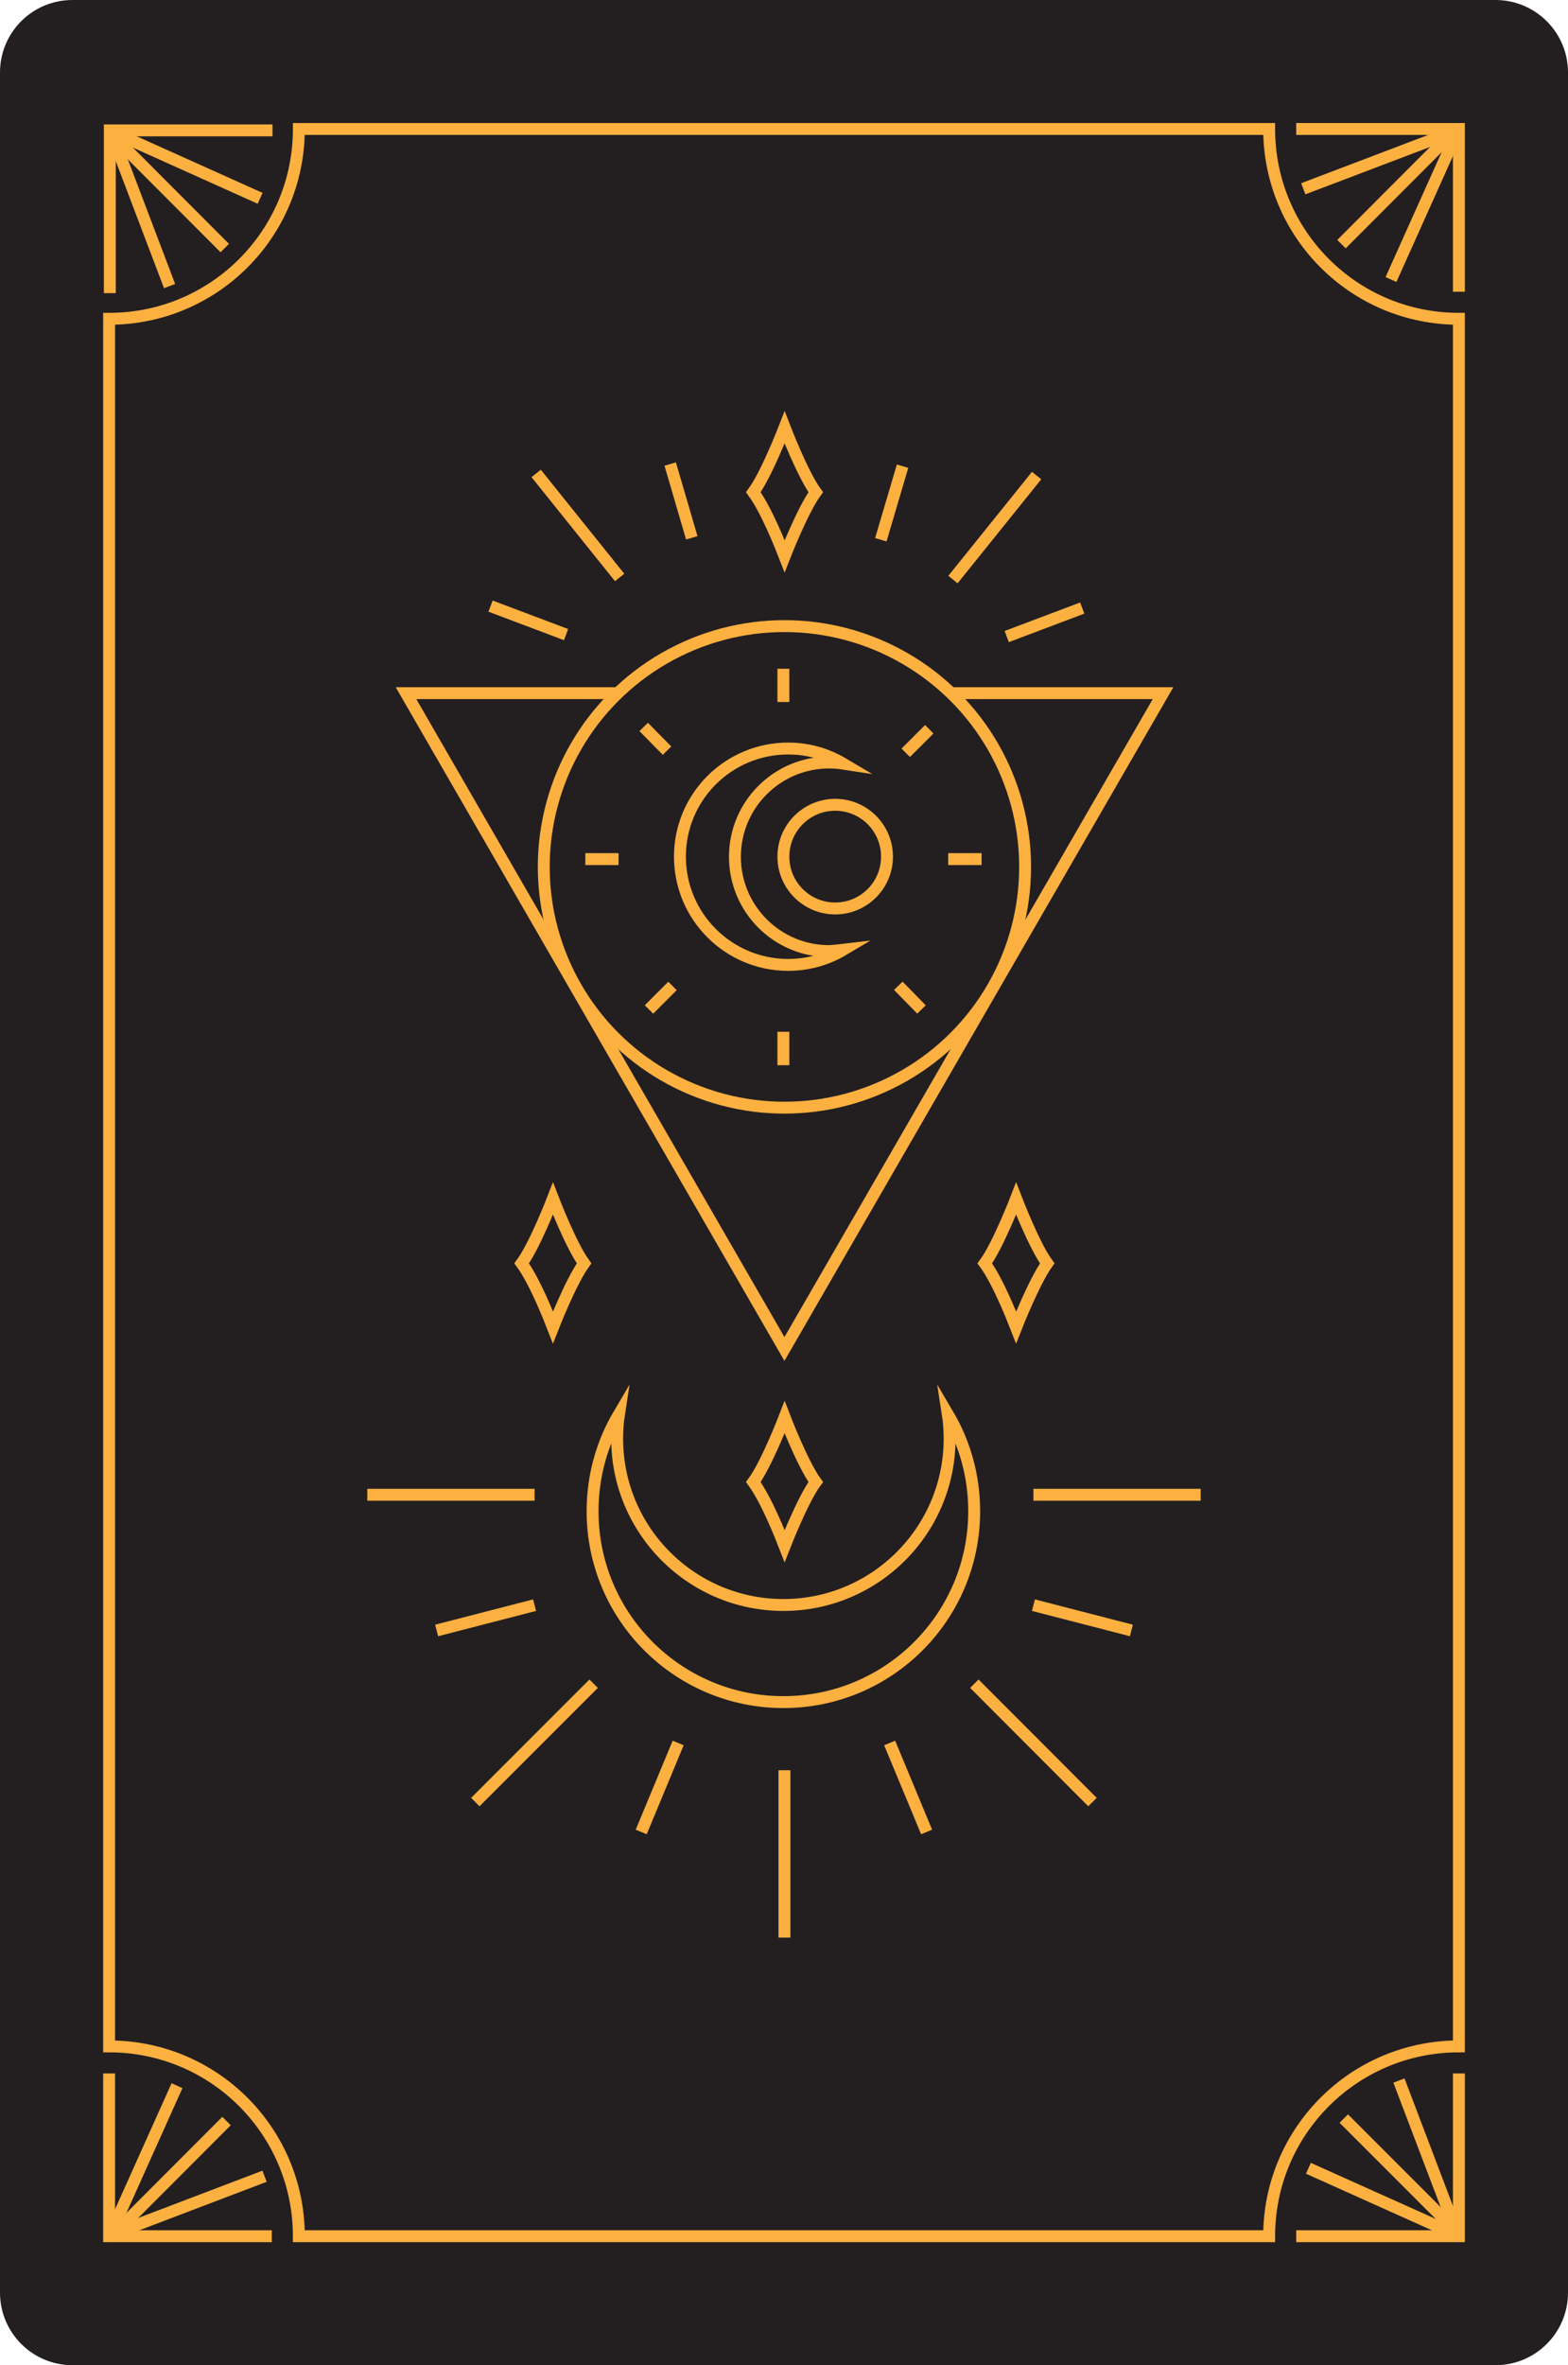 <?xml version="1.0" encoding="utf-8"?>
<!-- Generator: Adobe Illustrator 26.5.0, SVG Export Plug-In . SVG Version: 6.00 Build 0)  -->
<svg version="1.1" id="Layer_1" xmlns="http://www.w3.org/2000/svg" xmlns:xlink="http://www.w3.org/1999/xlink" x="0px" y="0px"
	 viewBox="0 0 886.7 1336.9" style="enable-background:new 0 0 886.7 1336.9;" xml:space="preserve">
<style type="text/css">
	.st0{fill:#FFFFFF;}
	.st1{fill:#231F20;}
	.st2{fill:none;stroke:#FBB040;stroke-width:6.649;stroke-miterlimit:10;}
	.st3{fill:none;stroke:#FBB040;stroke-width:6.73;stroke-linejoin:round;stroke-miterlimit:10;}
	.st4{fill:none;stroke:#FBB040;stroke-width:6.73;stroke-miterlimit:10;}
</style>
<g>
	<path class="st1" d="M845.7,0H41C18.3,0,0,18.3,0,41v1254.9c0,22.6,18.3,41,41,41h804.7c22.6,0,41-18.3,41-41V41
		C886.7,18.3,868.3,0,845.7,0z"/>
	<g>
		<path class="st4" d="M825,180.2v976.5c-59.3,0-107.3,48-107.3,107.3H169c0-59.3-48-107.3-107.3-107.3V180.2
			c59.3,0,107.3-48,107.3-107.3h548.7C717.7,132.2,765.7,180.2,825,180.2z"/>
		<g>
			<polyline class="st4" points="733,72.9 825,72.9 825,164.9 			"/>
			<line class="st4" x1="758.6" y1="138" x2="823.6" y2="72.9"/>
			<line class="st4" x1="737" y1="106.7" x2="822" y2="74.4"/>
			<line class="st4" x1="786.6" y1="158" x2="823.6" y2="75.6"/>
		</g>
		<g>
			<polyline class="st4" points="62.1,165.7 62.1,73.7 154.1,73.7 			"/>
			<line class="st4" x1="127.1" y1="140.2" x2="62.1" y2="75.1"/>
			<line class="st4" x1="95.9" y1="161.7" x2="63.6" y2="76.7"/>
			<line class="st4" x1="147.1" y1="112.1" x2="64.8" y2="75.1"/>
		</g>
		<g>
			<polyline class="st4" points="825,1172 825,1264 733,1264 			"/>
			<line class="st4" x1="759.9" y1="1197.5" x2="825" y2="1262.6"/>
			<line class="st4" x1="791.1" y1="1176" x2="823.4" y2="1261"/>
			<line class="st4" x1="739.9" y1="1225.6" x2="822.3" y2="1262.6"/>
		</g>
		<g>
			<polyline class="st4" points="153.7,1264 61.7,1264 61.7,1172 			"/>
			<line class="st4" x1="128.1" y1="1198.9" x2="63.1" y2="1264"/>
			<line class="st4" x1="149.6" y1="1230.1" x2="64.7" y2="1262.4"/>
			<line class="st4" x1="100.1" y1="1178.9" x2="63.1" y2="1261.3"/>
		</g>
	</g>
	<g>
		<circle class="st4" cx="443.6" cy="490" r="136.1"/>
		<path class="st4" d="M476.8,536.9c-9.1,5.4-19.7,8.5-31.1,8.5c-33.8,0-61.2-27.4-61.2-61.2c0-33.8,27.4-61.1,61.2-61.1
			c11.3,0,21.9,3.1,31,8.5c-2.6-0.4-5.2-0.6-7.8-0.6c-29.4,0-53.3,23.8-53.3,53.3c0,29.4,23.8,53.3,53.3,53.3
			C471.6,537.4,474.3,537.2,476.8,536.9z"/>
		<polyline class="st4" points="349.5,391.8 229.6,391.8 443.6,762.5 657.7,391.8 537.8,391.8 		"/>
		<circle class="st4" cx="472.3" cy="484.2" r="29.3"/>
		<g>
			<line class="st4" x1="377.2" y1="424.3" x2="364" y2="410.9"/>
			<line class="st4" x1="521.1" y1="570.6" x2="508" y2="557.2"/>
		</g>
		<g>
			<line class="st4" x1="443" y1="396.8" x2="443" y2="378"/>
			<line class="st4" x1="443" y1="602.1" x2="443" y2="583.2"/>
		</g>
		<g>
			<line class="st4" x1="512.2" y1="425.5" x2="525.5" y2="412.2"/>
			<line class="st4" x1="367" y1="570.6" x2="380.3" y2="557.3"/>
		</g>
		<g>
			<line class="st4" x1="536.2" y1="485.6" x2="555.1" y2="485.6"/>
			<line class="st4" x1="331" y1="485.6" x2="349.8" y2="485.6"/>
		</g>
		<path class="st4" d="M574.6,750.3c-2.3-5.9-10.2-25.9-17.7-36.2c7.5-10.2,17.7-36.6,17.7-36.6s10.1,26.3,17.6,36.6
			C584.8,724.4,574.6,750.3,574.6,750.3z"/>
		<path class="st4" d="M443.7,314.4c-2.3-5.9-10.2-25.9-17.7-36.2c7.5-10.2,17.7-36.6,17.7-36.6s10.1,26.3,17.6,36.6
			C453.8,288.5,443.7,314.4,443.7,314.4z"/>
		<path class="st4" d="M312.7,750.3c-2.3-5.9-10.2-25.9-17.7-36.2c7.5-10.2,17.7-36.6,17.7-36.6s10.1,26.3,17.6,36.6
			C322.8,724.4,312.7,750.3,312.7,750.3z"/>
		<g>
			<line class="st4" x1="538.9" y1="327.6" x2="586.2" y2="268.8"/>
			<line class="st4" x1="498.1" y1="305.1" x2="510.4" y2="263.5"/>
			<line class="st4" x1="569.3" y1="359.8" x2="612" y2="343.7"/>
		</g>
		<g>
			<line class="st4" x1="350.4" y1="326.4" x2="303.2" y2="267.6"/>
			<line class="st4" x1="391.2" y1="304" x2="379" y2="262.3"/>
			<line class="st4" x1="320.1" y1="358.7" x2="277.4" y2="342.6"/>
		</g>
		<path class="st4" d="M536,799.4c9.5,16.1,14.9,34.8,14.9,54.8c0,59.6-48.3,107.9-107.9,107.9c-59.6,0-107.9-48.3-107.9-107.9
			c0-20,5.4-38.7,14.9-54.8c-0.7,4.5-1,9.1-1,13.8c0,51.9,42.1,94,94,94c51.9,0,94-42.1,94-94C537,808.5,536.7,803.9,536,799.4z"/>
		<path class="st4" d="M443.7,873.9c-2.3-5.9-10.2-25.9-17.7-36.2c7.5-10.2,17.7-36.6,17.7-36.6s10.1,26.3,17.6,36.6
			C453.8,847.9,443.7,873.9,443.7,873.9z"/>
		<g>
			<line class="st4" x1="443.6" y1="1000.6" x2="443.6" y2="1095.2"/>
			<line class="st4" x1="551" y1="951.7" x2="617.8" y2="1018.6"/>
			<line class="st4" x1="503.1" y1="985.2" x2="524" y2="1035.5"/>
			<line class="st4" x1="584.4" y1="907.3" x2="639.8" y2="921.6"/>
			<line class="st4" x1="584.4" y1="844.9" x2="679" y2="844.9"/>
		</g>
		<line class="st4" x1="335.7" y1="951.7" x2="268.8" y2="1018.6"/>
		<line class="st4" x1="383.5" y1="985.2" x2="362.6" y2="1035.5"/>
		<line class="st4" x1="302.3" y1="907.3" x2="246.9" y2="921.6"/>
		<line class="st4" x1="302.3" y1="844.9" x2="207.7" y2="844.9"/>
	</g>
</g>
</svg>
